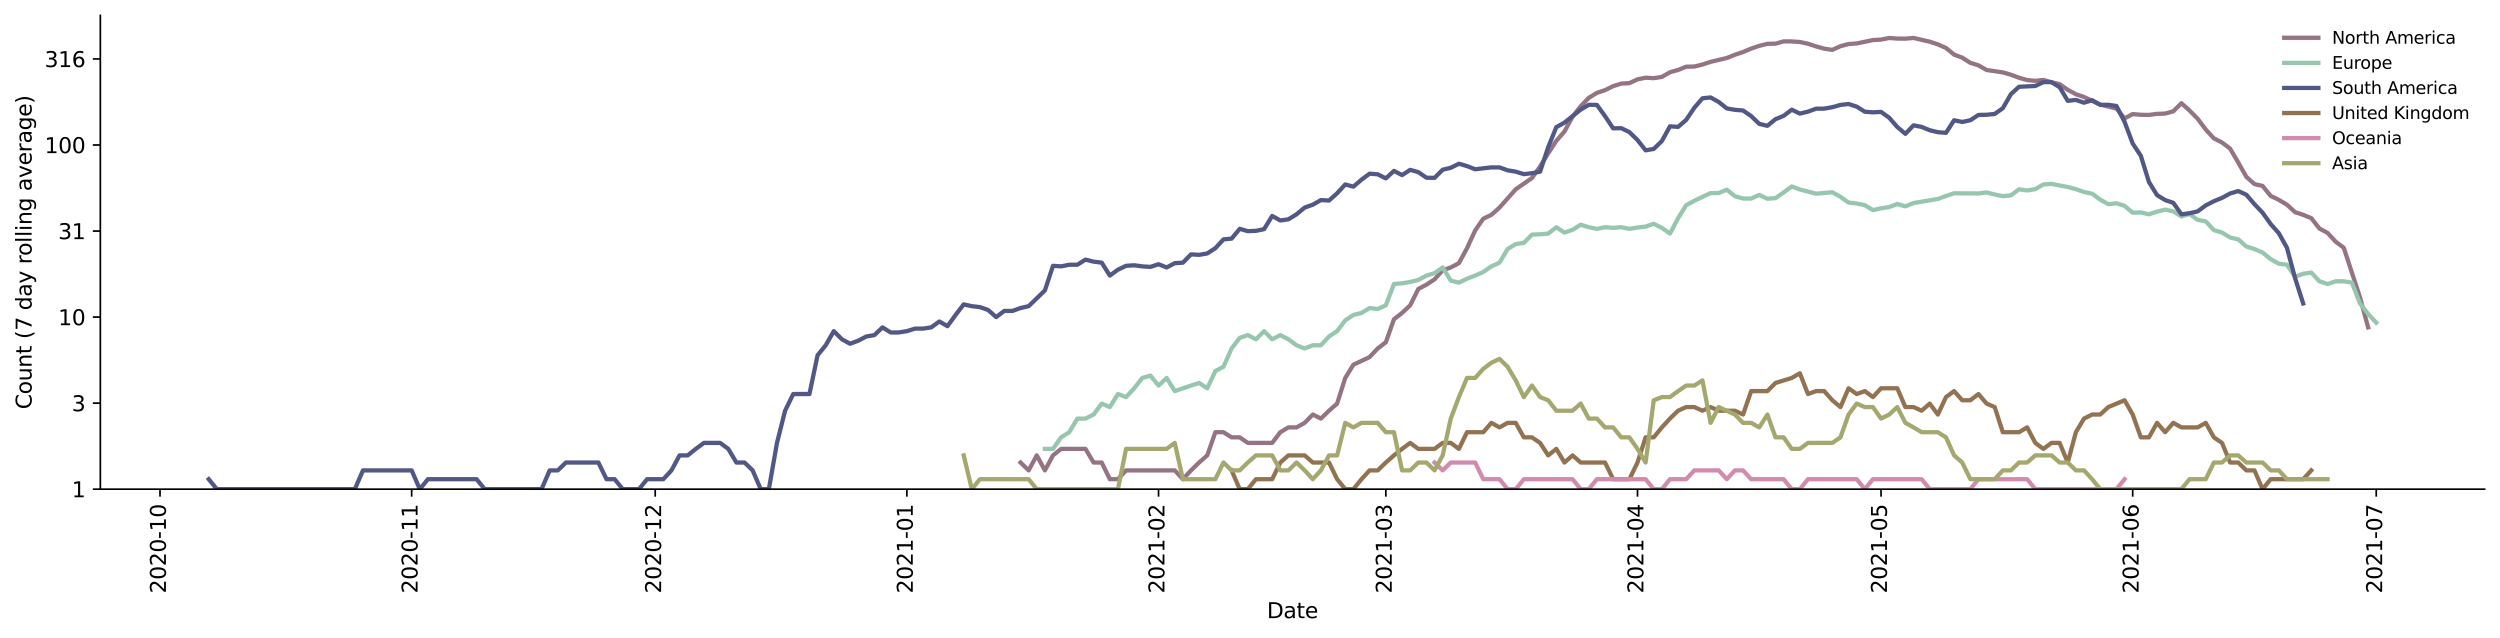 <?xml version="1.0" encoding="utf-8" standalone="no"?>
<!DOCTYPE svg PUBLIC "-//W3C//DTD SVG 1.1//EN"
  "http://www.w3.org/Graphics/SVG/1.1/DTD/svg11.dtd">
<svg height="298.621pt" version="1.1" viewBox="0 0 1170.166 298.621" width="1170.166pt" xmlns="http://www.w3.org/2000/svg" xmlns:xlink="http://www.w3.org/1999/xlink">
 <defs>
  <style type="text/css">*{stroke-linecap:butt;stroke-linejoin:round;}</style>
 </defs>
 <g id="figure_1">
  <g id="patch_1">
   <path d="M 0 298.621 
L 1170.166 298.621 
L 1170.166 0 
L 0 0 
z
" style="fill:#ffffff;"/>
  </g>
  <g id="axes_1">
   <g id="patch_2">
    <path d="M 46.966 228.96 
L 1162.966 228.96 
L 1162.966 7.2 
L 46.966 7.2 
z
" style="fill:#ffffff;"/>
   </g>
   <g id="matplotlib.axis_1">
    <g id="xtick_1">
     <g id="line2d_1">
      <defs>
       <path d="M 0 0 
L 0 3.5 
" id="m6787777a96" style="stroke:#000000;stroke-width:0.8;"/>
      </defs>
      <g>
       <use style="stroke:#000000;stroke-width:0.8;" x="74.894" xlink:href="#m6787777a96" y="228.96"/>
      </g>
     </g>
     <g id="text_1">
      <!-- 2020-10 -->
      <g transform="translate(77.653 277.743)rotate(-90)scale(0.1 -0.1)">
       <defs>
        <path d="M 1228 531 
L 3431 531 
L 3431 0 
L 469 0 
L 469 531 
Q 828 903 1448 1529 
Q 2069 2156 2228 2338 
Q 2531 2678 2651 2914 
Q 2772 3150 2772 3378 
Q 2772 3750 2511 3984 
Q 2250 4219 1831 4219 
Q 1534 4219 1204 4116 
Q 875 4013 500 3803 
L 500 4441 
Q 881 4594 1212 4672 
Q 1544 4750 1819 4750 
Q 2544 4750 2975 4387 
Q 3406 4025 3406 3419 
Q 3406 3131 3298 2873 
Q 3191 2616 2906 2266 
Q 2828 2175 2409 1742 
Q 1991 1309 1228 531 
z
" id="DejaVuSans-32" transform="scale(0.016)"/>
        <path d="M 2034 4250 
Q 1547 4250 1301 3770 
Q 1056 3291 1056 2328 
Q 1056 1369 1301 889 
Q 1547 409 2034 409 
Q 2525 409 2770 889 
Q 3016 1369 3016 2328 
Q 3016 3291 2770 3770 
Q 2525 4250 2034 4250 
z
M 2034 4750 
Q 2819 4750 3233 4129 
Q 3647 3509 3647 2328 
Q 3647 1150 3233 529 
Q 2819 -91 2034 -91 
Q 1250 -91 836 529 
Q 422 1150 422 2328 
Q 422 3509 836 4129 
Q 1250 4750 2034 4750 
z
" id="DejaVuSans-30" transform="scale(0.016)"/>
        <path d="M 313 2009 
L 1997 2009 
L 1997 1497 
L 313 1497 
L 313 2009 
z
" id="DejaVuSans-2d" transform="scale(0.016)"/>
        <path d="M 794 531 
L 1825 531 
L 1825 4091 
L 703 3866 
L 703 4441 
L 1819 4666 
L 2450 4666 
L 2450 531 
L 3481 531 
L 3481 0 
L 794 0 
L 794 531 
z
" id="DejaVuSans-31" transform="scale(0.016)"/>
       </defs>
       <use xlink:href="#DejaVuSans-32"/>
       <use x="63.623" xlink:href="#DejaVuSans-30"/>
       <use x="127.246" xlink:href="#DejaVuSans-32"/>
       <use x="190.869" xlink:href="#DejaVuSans-30"/>
       <use x="254.492" xlink:href="#DejaVuSans-2d"/>
       <use x="290.576" xlink:href="#DejaVuSans-31"/>
       <use x="354.199" xlink:href="#DejaVuSans-30"/>
      </g>
     </g>
    </g>
    <g id="xtick_2">
     <g id="line2d_2">
      <g>
       <use style="stroke:#000000;stroke-width:0.8;" x="192.688" xlink:href="#m6787777a96" y="228.96"/>
      </g>
     </g>
     <g id="text_2">
      <!-- 2020-11 -->
      <g transform="translate(195.447 277.743)rotate(-90)scale(0.1 -0.1)">
       <use xlink:href="#DejaVuSans-32"/>
       <use x="63.623" xlink:href="#DejaVuSans-30"/>
       <use x="127.246" xlink:href="#DejaVuSans-32"/>
       <use x="190.869" xlink:href="#DejaVuSans-30"/>
       <use x="254.492" xlink:href="#DejaVuSans-2d"/>
       <use x="290.576" xlink:href="#DejaVuSans-31"/>
       <use x="354.199" xlink:href="#DejaVuSans-31"/>
      </g>
     </g>
    </g>
    <g id="xtick_3">
     <g id="line2d_3">
      <g>
       <use style="stroke:#000000;stroke-width:0.8;" x="306.682" xlink:href="#m6787777a96" y="228.96"/>
      </g>
     </g>
     <g id="text_3">
      <!-- 2020-12 -->
      <g transform="translate(309.441 277.743)rotate(-90)scale(0.1 -0.1)">
       <use xlink:href="#DejaVuSans-32"/>
       <use x="63.623" xlink:href="#DejaVuSans-30"/>
       <use x="127.246" xlink:href="#DejaVuSans-32"/>
       <use x="190.869" xlink:href="#DejaVuSans-30"/>
       <use x="254.492" xlink:href="#DejaVuSans-2d"/>
       <use x="290.576" xlink:href="#DejaVuSans-31"/>
       <use x="354.199" xlink:href="#DejaVuSans-32"/>
      </g>
     </g>
    </g>
    <g id="xtick_4">
     <g id="line2d_4">
      <g>
       <use style="stroke:#000000;stroke-width:0.8;" x="424.475" xlink:href="#m6787777a96" y="228.96"/>
      </g>
     </g>
     <g id="text_4">
      <!-- 2021-01 -->
      <g transform="translate(427.235 277.743)rotate(-90)scale(0.1 -0.1)">
       <use xlink:href="#DejaVuSans-32"/>
       <use x="63.623" xlink:href="#DejaVuSans-30"/>
       <use x="127.246" xlink:href="#DejaVuSans-32"/>
       <use x="190.869" xlink:href="#DejaVuSans-31"/>
       <use x="254.492" xlink:href="#DejaVuSans-2d"/>
       <use x="290.576" xlink:href="#DejaVuSans-30"/>
       <use x="354.199" xlink:href="#DejaVuSans-31"/>
      </g>
     </g>
    </g>
    <g id="xtick_5">
     <g id="line2d_5">
      <g>
       <use style="stroke:#000000;stroke-width:0.8;" x="542.269" xlink:href="#m6787777a96" y="228.96"/>
      </g>
     </g>
     <g id="text_5">
      <!-- 2021-02 -->
      <g transform="translate(545.028 277.743)rotate(-90)scale(0.1 -0.1)">
       <use xlink:href="#DejaVuSans-32"/>
       <use x="63.623" xlink:href="#DejaVuSans-30"/>
       <use x="127.246" xlink:href="#DejaVuSans-32"/>
       <use x="190.869" xlink:href="#DejaVuSans-31"/>
       <use x="254.492" xlink:href="#DejaVuSans-2d"/>
       <use x="290.576" xlink:href="#DejaVuSans-30"/>
       <use x="354.199" xlink:href="#DejaVuSans-32"/>
      </g>
     </g>
    </g>
    <g id="xtick_6">
     <g id="line2d_6">
      <g>
       <use style="stroke:#000000;stroke-width:0.8;" x="648.663" xlink:href="#m6787777a96" y="228.96"/>
      </g>
     </g>
     <g id="text_6">
      <!-- 2021-03 -->
      <g transform="translate(651.423 277.743)rotate(-90)scale(0.1 -0.1)">
       <defs>
        <path d="M 2597 2516 
Q 3050 2419 3304 2112 
Q 3559 1806 3559 1356 
Q 3559 666 3084 287 
Q 2609 -91 1734 -91 
Q 1441 -91 1130 -33 
Q 819 25 488 141 
L 488 750 
Q 750 597 1062 519 
Q 1375 441 1716 441 
Q 2309 441 2620 675 
Q 2931 909 2931 1356 
Q 2931 1769 2642 2001 
Q 2353 2234 1838 2234 
L 1294 2234 
L 1294 2753 
L 1863 2753 
Q 2328 2753 2575 2939 
Q 2822 3125 2822 3475 
Q 2822 3834 2567 4026 
Q 2313 4219 1838 4219 
Q 1578 4219 1281 4162 
Q 984 4106 628 3988 
L 628 4550 
Q 988 4650 1302 4700 
Q 1616 4750 1894 4750 
Q 2613 4750 3031 4423 
Q 3450 4097 3450 3541 
Q 3450 3153 3228 2886 
Q 3006 2619 2597 2516 
z
" id="DejaVuSans-33" transform="scale(0.016)"/>
       </defs>
       <use xlink:href="#DejaVuSans-32"/>
       <use x="63.623" xlink:href="#DejaVuSans-30"/>
       <use x="127.246" xlink:href="#DejaVuSans-32"/>
       <use x="190.869" xlink:href="#DejaVuSans-31"/>
       <use x="254.492" xlink:href="#DejaVuSans-2d"/>
       <use x="290.576" xlink:href="#DejaVuSans-30"/>
       <use x="354.199" xlink:href="#DejaVuSans-33"/>
      </g>
     </g>
    </g>
    <g id="xtick_7">
     <g id="line2d_7">
      <g>
       <use style="stroke:#000000;stroke-width:0.8;" x="766.457" xlink:href="#m6787777a96" y="228.96"/>
      </g>
     </g>
     <g id="text_7">
      <!-- 2021-04 -->
      <g transform="translate(769.216 277.743)rotate(-90)scale(0.1 -0.1)">
       <defs>
        <path d="M 2419 4116 
L 825 1625 
L 2419 1625 
L 2419 4116 
z
M 2253 4666 
L 3047 4666 
L 3047 1625 
L 3713 1625 
L 3713 1100 
L 3047 1100 
L 3047 0 
L 2419 0 
L 2419 1100 
L 313 1100 
L 313 1709 
L 2253 4666 
z
" id="DejaVuSans-34" transform="scale(0.016)"/>
       </defs>
       <use xlink:href="#DejaVuSans-32"/>
       <use x="63.623" xlink:href="#DejaVuSans-30"/>
       <use x="127.246" xlink:href="#DejaVuSans-32"/>
       <use x="190.869" xlink:href="#DejaVuSans-31"/>
       <use x="254.492" xlink:href="#DejaVuSans-2d"/>
       <use x="290.576" xlink:href="#DejaVuSans-30"/>
       <use x="354.199" xlink:href="#DejaVuSans-34"/>
      </g>
     </g>
    </g>
    <g id="xtick_8">
     <g id="line2d_8">
      <g>
       <use style="stroke:#000000;stroke-width:0.8;" x="880.451" xlink:href="#m6787777a96" y="228.96"/>
      </g>
     </g>
     <g id="text_8">
      <!-- 2021-05 -->
      <g transform="translate(883.21 277.743)rotate(-90)scale(0.1 -0.1)">
       <defs>
        <path d="M 691 4666 
L 3169 4666 
L 3169 4134 
L 1269 4134 
L 1269 2991 
Q 1406 3038 1543 3061 
Q 1681 3084 1819 3084 
Q 2600 3084 3056 2656 
Q 3513 2228 3513 1497 
Q 3513 744 3044 326 
Q 2575 -91 1722 -91 
Q 1428 -91 1123 -41 
Q 819 9 494 109 
L 494 744 
Q 775 591 1075 516 
Q 1375 441 1709 441 
Q 2250 441 2565 725 
Q 2881 1009 2881 1497 
Q 2881 1984 2565 2268 
Q 2250 2553 1709 2553 
Q 1456 2553 1204 2497 
Q 953 2441 691 2322 
L 691 4666 
z
" id="DejaVuSans-35" transform="scale(0.016)"/>
       </defs>
       <use xlink:href="#DejaVuSans-32"/>
       <use x="63.623" xlink:href="#DejaVuSans-30"/>
       <use x="127.246" xlink:href="#DejaVuSans-32"/>
       <use x="190.869" xlink:href="#DejaVuSans-31"/>
       <use x="254.492" xlink:href="#DejaVuSans-2d"/>
       <use x="290.576" xlink:href="#DejaVuSans-30"/>
       <use x="354.199" xlink:href="#DejaVuSans-35"/>
      </g>
     </g>
    </g>
    <g id="xtick_9">
     <g id="line2d_9">
      <g>
       <use style="stroke:#000000;stroke-width:0.8;" x="998.244" xlink:href="#m6787777a96" y="228.96"/>
      </g>
     </g>
     <g id="text_9">
      <!-- 2021-06 -->
      <g transform="translate(1001.004 277.743)rotate(-90)scale(0.1 -0.1)">
       <defs>
        <path d="M 2113 2584 
Q 1688 2584 1439 2293 
Q 1191 2003 1191 1497 
Q 1191 994 1439 701 
Q 1688 409 2113 409 
Q 2538 409 2786 701 
Q 3034 994 3034 1497 
Q 3034 2003 2786 2293 
Q 2538 2584 2113 2584 
z
M 3366 4563 
L 3366 3988 
Q 3128 4100 2886 4159 
Q 2644 4219 2406 4219 
Q 1781 4219 1451 3797 
Q 1122 3375 1075 2522 
Q 1259 2794 1537 2939 
Q 1816 3084 2150 3084 
Q 2853 3084 3261 2657 
Q 3669 2231 3669 1497 
Q 3669 778 3244 343 
Q 2819 -91 2113 -91 
Q 1303 -91 875 529 
Q 447 1150 447 2328 
Q 447 3434 972 4092 
Q 1497 4750 2381 4750 
Q 2619 4750 2861 4703 
Q 3103 4656 3366 4563 
z
" id="DejaVuSans-36" transform="scale(0.016)"/>
       </defs>
       <use xlink:href="#DejaVuSans-32"/>
       <use x="63.623" xlink:href="#DejaVuSans-30"/>
       <use x="127.246" xlink:href="#DejaVuSans-32"/>
       <use x="190.869" xlink:href="#DejaVuSans-31"/>
       <use x="254.492" xlink:href="#DejaVuSans-2d"/>
       <use x="290.576" xlink:href="#DejaVuSans-30"/>
       <use x="354.199" xlink:href="#DejaVuSans-36"/>
      </g>
     </g>
    </g>
    <g id="xtick_10">
     <g id="line2d_10">
      <g>
       <use style="stroke:#000000;stroke-width:0.8;" x="1112.238" xlink:href="#m6787777a96" y="228.96"/>
      </g>
     </g>
     <g id="text_10">
      <!-- 2021-07 -->
      <g transform="translate(1114.998 277.743)rotate(-90)scale(0.1 -0.1)">
       <defs>
        <path d="M 525 4666 
L 3525 4666 
L 3525 4397 
L 1831 0 
L 1172 0 
L 2766 4134 
L 525 4134 
L 525 4666 
z
" id="DejaVuSans-37" transform="scale(0.016)"/>
       </defs>
       <use xlink:href="#DejaVuSans-32"/>
       <use x="63.623" xlink:href="#DejaVuSans-30"/>
       <use x="127.246" xlink:href="#DejaVuSans-32"/>
       <use x="190.869" xlink:href="#DejaVuSans-31"/>
       <use x="254.492" xlink:href="#DejaVuSans-2d"/>
       <use x="290.576" xlink:href="#DejaVuSans-30"/>
       <use x="354.199" xlink:href="#DejaVuSans-37"/>
      </g>
     </g>
    </g>
    <g id="text_11">
     <!-- Date -->
     <g transform="translate(593.015 289.341)scale(0.1 -0.1)">
      <defs>
       <path d="M 1259 4147 
L 1259 519 
L 2022 519 
Q 2988 519 3436 956 
Q 3884 1394 3884 2338 
Q 3884 3275 3436 3711 
Q 2988 4147 2022 4147 
L 1259 4147 
z
M 628 4666 
L 1925 4666 
Q 3281 4666 3915 4102 
Q 4550 3538 4550 2338 
Q 4550 1131 3912 565 
Q 3275 0 1925 0 
L 628 0 
L 628 4666 
z
" id="DejaVuSans-44" transform="scale(0.016)"/>
       <path d="M 2194 1759 
Q 1497 1759 1228 1600 
Q 959 1441 959 1056 
Q 959 750 1161 570 
Q 1363 391 1709 391 
Q 2188 391 2477 730 
Q 2766 1069 2766 1631 
L 2766 1759 
L 2194 1759 
z
M 3341 1997 
L 3341 0 
L 2766 0 
L 2766 531 
Q 2569 213 2275 61 
Q 1981 -91 1556 -91 
Q 1019 -91 701 211 
Q 384 513 384 1019 
Q 384 1609 779 1909 
Q 1175 2209 1959 2209 
L 2766 2209 
L 2766 2266 
Q 2766 2663 2505 2880 
Q 2244 3097 1772 3097 
Q 1472 3097 1187 3025 
Q 903 2953 641 2809 
L 641 3341 
Q 956 3463 1253 3523 
Q 1550 3584 1831 3584 
Q 2591 3584 2966 3190 
Q 3341 2797 3341 1997 
z
" id="DejaVuSans-61" transform="scale(0.016)"/>
       <path d="M 1172 4494 
L 1172 3500 
L 2356 3500 
L 2356 3053 
L 1172 3053 
L 1172 1153 
Q 1172 725 1289 603 
Q 1406 481 1766 481 
L 2356 481 
L 2356 0 
L 1766 0 
Q 1100 0 847 248 
Q 594 497 594 1153 
L 594 3053 
L 172 3053 
L 172 3500 
L 594 3500 
L 594 4494 
L 1172 4494 
z
" id="DejaVuSans-74" transform="scale(0.016)"/>
       <path d="M 3597 1894 
L 3597 1613 
L 953 1613 
Q 991 1019 1311 708 
Q 1631 397 2203 397 
Q 2534 397 2845 478 
Q 3156 559 3463 722 
L 3463 178 
Q 3153 47 2828 -22 
Q 2503 -91 2169 -91 
Q 1331 -91 842 396 
Q 353 884 353 1716 
Q 353 2575 817 3079 
Q 1281 3584 2069 3584 
Q 2775 3584 3186 3129 
Q 3597 2675 3597 1894 
z
M 3022 2063 
Q 3016 2534 2758 2815 
Q 2500 3097 2075 3097 
Q 1594 3097 1305 2825 
Q 1016 2553 972 2059 
L 3022 2063 
z
" id="DejaVuSans-65" transform="scale(0.016)"/>
      </defs>
      <use xlink:href="#DejaVuSans-44"/>
      <use x="77.002" xlink:href="#DejaVuSans-61"/>
      <use x="138.281" xlink:href="#DejaVuSans-74"/>
      <use x="177.49" xlink:href="#DejaVuSans-65"/>
     </g>
    </g>
   </g>
   <g id="matplotlib.axis_2">
    <g id="ytick_1">
     <g id="line2d_11">
      <defs>
       <path d="M 0 0 
L -3.5 0 
" id="md8d5689157" style="stroke:#000000;stroke-width:0.8;"/>
      </defs>
      <g>
       <use style="stroke:#000000;stroke-width:0.8;" x="46.966" xlink:href="#md8d5689157" y="228.96"/>
      </g>
     </g>
     <g id="text_12">
      <!-- 1 -->
      <g transform="translate(33.603 232.759)scale(0.1 -0.1)">
       <use xlink:href="#DejaVuSans-31"/>
      </g>
     </g>
    </g>
    <g id="ytick_2">
     <g id="line2d_12">
      <g>
       <use style="stroke:#000000;stroke-width:0.8;" x="46.966" xlink:href="#md8d5689157" y="188.689"/>
      </g>
     </g>
     <g id="text_13">
      <!-- 3 -->
      <g transform="translate(33.603 192.488)scale(0.1 -0.1)">
       <use xlink:href="#DejaVuSans-33"/>
      </g>
     </g>
    </g>
    <g id="ytick_3">
     <g id="line2d_13">
      <g>
       <use style="stroke:#000000;stroke-width:0.8;" x="46.966" xlink:href="#md8d5689157" y="148.417"/>
      </g>
     </g>
     <g id="text_14">
      <!-- 10 -->
      <g transform="translate(27.241 152.217)scale(0.1 -0.1)">
       <use xlink:href="#DejaVuSans-31"/>
       <use x="63.623" xlink:href="#DejaVuSans-30"/>
      </g>
     </g>
    </g>
    <g id="ytick_4">
     <g id="line2d_14">
      <g>
       <use style="stroke:#000000;stroke-width:0.8;" x="46.966" xlink:href="#md8d5689157" y="108.146"/>
      </g>
     </g>
     <g id="text_15">
      <!-- 31 -->
      <g transform="translate(27.241 111.945)scale(0.1 -0.1)">
       <use xlink:href="#DejaVuSans-33"/>
       <use x="63.623" xlink:href="#DejaVuSans-31"/>
      </g>
     </g>
    </g>
    <g id="ytick_5">
     <g id="line2d_15">
      <g>
       <use style="stroke:#000000;stroke-width:0.8;" x="46.966" xlink:href="#md8d5689157" y="67.875"/>
      </g>
     </g>
     <g id="text_16">
      <!-- 100 -->
      <g transform="translate(20.878 71.674)scale(0.1 -0.1)">
       <use xlink:href="#DejaVuSans-31"/>
       <use x="63.623" xlink:href="#DejaVuSans-30"/>
       <use x="127.246" xlink:href="#DejaVuSans-30"/>
      </g>
     </g>
    </g>
    <g id="ytick_6">
     <g id="line2d_16">
      <g>
       <use style="stroke:#000000;stroke-width:0.8;" x="46.966" xlink:href="#md8d5689157" y="27.603"/>
      </g>
     </g>
     <g id="text_17">
      <!-- 316 -->
      <g transform="translate(20.878 31.403)scale(0.1 -0.1)">
       <use xlink:href="#DejaVuSans-33"/>
       <use x="63.623" xlink:href="#DejaVuSans-31"/>
       <use x="127.246" xlink:href="#DejaVuSans-36"/>
      </g>
     </g>
    </g>
    <g id="text_18">
     <!-- Count (7 day rolling average) -->
     <g transform="translate(14.798 191.548)rotate(-90)scale(0.1 -0.1)">
      <defs>
       <path d="M 4122 4306 
L 4122 3641 
Q 3803 3938 3442 4084 
Q 3081 4231 2675 4231 
Q 1875 4231 1450 3742 
Q 1025 3253 1025 2328 
Q 1025 1406 1450 917 
Q 1875 428 2675 428 
Q 3081 428 3442 575 
Q 3803 722 4122 1019 
L 4122 359 
Q 3791 134 3420 21 
Q 3050 -91 2638 -91 
Q 1578 -91 968 557 
Q 359 1206 359 2328 
Q 359 3453 968 4101 
Q 1578 4750 2638 4750 
Q 3056 4750 3426 4639 
Q 3797 4528 4122 4306 
z
" id="DejaVuSans-43" transform="scale(0.016)"/>
       <path d="M 1959 3097 
Q 1497 3097 1228 2736 
Q 959 2375 959 1747 
Q 959 1119 1226 758 
Q 1494 397 1959 397 
Q 2419 397 2687 759 
Q 2956 1122 2956 1747 
Q 2956 2369 2687 2733 
Q 2419 3097 1959 3097 
z
M 1959 3584 
Q 2709 3584 3137 3096 
Q 3566 2609 3566 1747 
Q 3566 888 3137 398 
Q 2709 -91 1959 -91 
Q 1206 -91 779 398 
Q 353 888 353 1747 
Q 353 2609 779 3096 
Q 1206 3584 1959 3584 
z
" id="DejaVuSans-6f" transform="scale(0.016)"/>
       <path d="M 544 1381 
L 544 3500 
L 1119 3500 
L 1119 1403 
Q 1119 906 1312 657 
Q 1506 409 1894 409 
Q 2359 409 2629 706 
Q 2900 1003 2900 1516 
L 2900 3500 
L 3475 3500 
L 3475 0 
L 2900 0 
L 2900 538 
Q 2691 219 2414 64 
Q 2138 -91 1772 -91 
Q 1169 -91 856 284 
Q 544 659 544 1381 
z
M 1991 3584 
L 1991 3584 
z
" id="DejaVuSans-75" transform="scale(0.016)"/>
       <path d="M 3513 2113 
L 3513 0 
L 2938 0 
L 2938 2094 
Q 2938 2591 2744 2837 
Q 2550 3084 2163 3084 
Q 1697 3084 1428 2787 
Q 1159 2491 1159 1978 
L 1159 0 
L 581 0 
L 581 3500 
L 1159 3500 
L 1159 2956 
Q 1366 3272 1645 3428 
Q 1925 3584 2291 3584 
Q 2894 3584 3203 3211 
Q 3513 2838 3513 2113 
z
" id="DejaVuSans-6e" transform="scale(0.016)"/>
       <path id="DejaVuSans-20" transform="scale(0.016)"/>
       <path d="M 1984 4856 
Q 1566 4138 1362 3434 
Q 1159 2731 1159 2009 
Q 1159 1288 1364 580 
Q 1569 -128 1984 -844 
L 1484 -844 
Q 1016 -109 783 600 
Q 550 1309 550 2009 
Q 550 2706 781 3412 
Q 1013 4119 1484 4856 
L 1984 4856 
z
" id="DejaVuSans-28" transform="scale(0.016)"/>
       <path d="M 2906 2969 
L 2906 4863 
L 3481 4863 
L 3481 0 
L 2906 0 
L 2906 525 
Q 2725 213 2448 61 
Q 2172 -91 1784 -91 
Q 1150 -91 751 415 
Q 353 922 353 1747 
Q 353 2572 751 3078 
Q 1150 3584 1784 3584 
Q 2172 3584 2448 3432 
Q 2725 3281 2906 2969 
z
M 947 1747 
Q 947 1113 1208 752 
Q 1469 391 1925 391 
Q 2381 391 2643 752 
Q 2906 1113 2906 1747 
Q 2906 2381 2643 2742 
Q 2381 3103 1925 3103 
Q 1469 3103 1208 2742 
Q 947 2381 947 1747 
z
" id="DejaVuSans-64" transform="scale(0.016)"/>
       <path d="M 2059 -325 
Q 1816 -950 1584 -1140 
Q 1353 -1331 966 -1331 
L 506 -1331 
L 506 -850 
L 844 -850 
Q 1081 -850 1212 -737 
Q 1344 -625 1503 -206 
L 1606 56 
L 191 3500 
L 800 3500 
L 1894 763 
L 2988 3500 
L 3597 3500 
L 2059 -325 
z
" id="DejaVuSans-79" transform="scale(0.016)"/>
       <path d="M 2631 2963 
Q 2534 3019 2420 3045 
Q 2306 3072 2169 3072 
Q 1681 3072 1420 2755 
Q 1159 2438 1159 1844 
L 1159 0 
L 581 0 
L 581 3500 
L 1159 3500 
L 1159 2956 
Q 1341 3275 1631 3429 
Q 1922 3584 2338 3584 
Q 2397 3584 2469 3576 
Q 2541 3569 2628 3553 
L 2631 2963 
z
" id="DejaVuSans-72" transform="scale(0.016)"/>
       <path d="M 603 4863 
L 1178 4863 
L 1178 0 
L 603 0 
L 603 4863 
z
" id="DejaVuSans-6c" transform="scale(0.016)"/>
       <path d="M 603 3500 
L 1178 3500 
L 1178 0 
L 603 0 
L 603 3500 
z
M 603 4863 
L 1178 4863 
L 1178 4134 
L 603 4134 
L 603 4863 
z
" id="DejaVuSans-69" transform="scale(0.016)"/>
       <path d="M 2906 1791 
Q 2906 2416 2648 2759 
Q 2391 3103 1925 3103 
Q 1463 3103 1205 2759 
Q 947 2416 947 1791 
Q 947 1169 1205 825 
Q 1463 481 1925 481 
Q 2391 481 2648 825 
Q 2906 1169 2906 1791 
z
M 3481 434 
Q 3481 -459 3084 -895 
Q 2688 -1331 1869 -1331 
Q 1566 -1331 1297 -1286 
Q 1028 -1241 775 -1147 
L 775 -588 
Q 1028 -725 1275 -790 
Q 1522 -856 1778 -856 
Q 2344 -856 2625 -561 
Q 2906 -266 2906 331 
L 2906 616 
Q 2728 306 2450 153 
Q 2172 0 1784 0 
Q 1141 0 747 490 
Q 353 981 353 1791 
Q 353 2603 747 3093 
Q 1141 3584 1784 3584 
Q 2172 3584 2450 3431 
Q 2728 3278 2906 2969 
L 2906 3500 
L 3481 3500 
L 3481 434 
z
" id="DejaVuSans-67" transform="scale(0.016)"/>
       <path d="M 191 3500 
L 800 3500 
L 1894 563 
L 2988 3500 
L 3597 3500 
L 2284 0 
L 1503 0 
L 191 3500 
z
" id="DejaVuSans-76" transform="scale(0.016)"/>
       <path d="M 513 4856 
L 1013 4856 
Q 1481 4119 1714 3412 
Q 1947 2706 1947 2009 
Q 1947 1309 1714 600 
Q 1481 -109 1013 -844 
L 513 -844 
Q 928 -128 1133 580 
Q 1338 1288 1338 2009 
Q 1338 2731 1133 3434 
Q 928 4138 513 4856 
z
" id="DejaVuSans-29" transform="scale(0.016)"/>
      </defs>
      <use xlink:href="#DejaVuSans-43"/>
      <use x="69.824" xlink:href="#DejaVuSans-6f"/>
      <use x="131.006" xlink:href="#DejaVuSans-75"/>
      <use x="194.385" xlink:href="#DejaVuSans-6e"/>
      <use x="257.764" xlink:href="#DejaVuSans-74"/>
      <use x="296.973" xlink:href="#DejaVuSans-20"/>
      <use x="328.76" xlink:href="#DejaVuSans-28"/>
      <use x="367.773" xlink:href="#DejaVuSans-37"/>
      <use x="431.396" xlink:href="#DejaVuSans-20"/>
      <use x="463.184" xlink:href="#DejaVuSans-64"/>
      <use x="526.66" xlink:href="#DejaVuSans-61"/>
      <use x="587.939" xlink:href="#DejaVuSans-79"/>
      <use x="647.119" xlink:href="#DejaVuSans-20"/>
      <use x="678.906" xlink:href="#DejaVuSans-72"/>
      <use x="717.77" xlink:href="#DejaVuSans-6f"/>
      <use x="778.951" xlink:href="#DejaVuSans-6c"/>
      <use x="806.734" xlink:href="#DejaVuSans-6c"/>
      <use x="834.518" xlink:href="#DejaVuSans-69"/>
      <use x="862.301" xlink:href="#DejaVuSans-6e"/>
      <use x="925.68" xlink:href="#DejaVuSans-67"/>
      <use x="989.156" xlink:href="#DejaVuSans-20"/>
      <use x="1020.943" xlink:href="#DejaVuSans-61"/>
      <use x="1082.223" xlink:href="#DejaVuSans-76"/>
      <use x="1141.402" xlink:href="#DejaVuSans-65"/>
      <use x="1202.926" xlink:href="#DejaVuSans-72"/>
      <use x="1244.039" xlink:href="#DejaVuSans-61"/>
      <use x="1305.318" xlink:href="#DejaVuSans-67"/>
      <use x="1368.795" xlink:href="#DejaVuSans-65"/>
      <use x="1430.318" xlink:href="#DejaVuSans-29"/>
     </g>
    </g>
   </g>
   <g id="line2d_17">
    <path clip-path="url(#p83eb8b3544)" d="M 477.672 216.484 
L 481.472 220.169 
L 485.272 213.15 
L 489.072 220.169 
L 492.872 213.15 
L 496.671 210.106 
L 508.071 210.106 
L 511.871 216.484 
L 515.67 216.484 
L 519.47 224.289 
L 523.27 224.289 
L 527.07 220.169 
L 549.869 220.169 
L 553.668 224.289 
L 557.468 220.169 
L 561.268 216.484 
L 565.068 213.15 
L 568.868 202.301 
L 572.667 202.301 
L 576.467 204.714 
L 580.267 204.714 
L 584.067 207.306 
L 595.466 207.306 
L 599.266 202.301 
L 603.066 200.043 
L 606.866 200.043 
L 610.665 197.923 
L 614.465 194.032 
L 618.265 195.923 
L 622.065 192.238 
L 625.865 188.904 
L 629.664 176.908 
L 633.464 170.719 
L 641.064 167.129 
L 644.863 163.104 
L 648.663 160.187 
L 652.463 149.431 
L 656.263 146.474 
L 660.063 142.883 
L 663.862 135.248 
L 667.662 133.249 
L 671.462 130.75 
L 675.262 126.496 
L 679.062 125.186 
L 682.861 123.186 
L 686.661 116.167 
L 690.461 107.888 
L 694.261 102.384 
L 698.061 100.556 
L 701.86 97.165 
L 709.46 88.605 
L 717.06 83.33 
L 720.859 77.938 
L 724.659 71.783 
L 728.459 65.931 
L 732.259 61.581 
L 736.059 54.603 
L 739.858 49.728 
L 743.658 45.793 
L 747.458 43.455 
L 751.258 42.209 
L 755.058 40.318 
L 758.857 39.134 
L 762.657 38.914 
L 766.457 37.148 
L 770.257 36.368 
L 774.057 36.592 
L 777.856 36.004 
L 781.656 33.804 
L 785.456 32.745 
L 789.256 31.223 
L 793.056 31.135 
L 796.855 30.204 
L 800.655 28.95 
L 808.255 27.142 
L 812.054 25.631 
L 815.854 24.355 
L 819.654 22.751 
L 823.454 21.455 
L 827.254 20.513 
L 831.053 20.436 
L 834.853 19.371 
L 838.653 19.396 
L 842.453 19.659 
L 846.253 20.474 
L 850.052 21.734 
L 853.852 22.765 
L 857.652 23.347 
L 861.452 21.627 
L 865.252 20.617 
L 869.051 20.333 
L 876.651 18.752 
L 880.451 18.544 
L 884.251 17.784 
L 888.05 18.059 
L 891.85 18.096 
L 895.65 17.76 
L 903.25 19.521 
L 907.049 20.759 
L 910.849 22.45 
L 914.649 25.571 
L 918.449 26.986 
L 922.249 29.413 
L 926.048 30.58 
L 929.848 32.763 
L 937.448 33.88 
L 941.248 34.975 
L 945.047 36.388 
L 948.847 37.481 
L 952.647 37.839 
L 956.447 37.419 
L 960.247 38.48 
L 964.046 39.398 
L 967.846 42.042 
L 971.646 44.107 
L 975.446 45.397 
L 983.045 48.963 
L 990.645 50.815 
L 994.445 55.434 
L 998.244 53.393 
L 1002.044 53.725 
L 1005.844 53.792 
L 1009.644 53.294 
L 1013.444 53.163 
L 1017.243 52.096 
L 1021.043 48.328 
L 1024.843 51.717 
L 1028.643 55.574 
L 1032.443 60.634 
L 1036.242 64.769 
L 1040.042 66.696 
L 1043.842 69.564 
L 1047.642 76.057 
L 1051.442 82.79 
L 1055.241 86.162 
L 1059.041 87.015 
L 1062.841 91.723 
L 1066.641 93.548 
L 1070.441 95.806 
L 1074.24 99.307 
L 1078.04 100.556 
L 1081.84 102.117 
L 1085.64 106.959 
L 1089.44 109.003 
L 1093.239 113.123 
L 1097.039 115.969 
L 1104.639 139.24 
L 1108.439 153.231 
L 1108.439 153.231 
" style="fill:none;stroke:#947383;stroke-linecap:square;stroke-width:2;"/>
   </g>
   <g id="line2d_18">
    <path clip-path="url(#p83eb8b3544)" d="M 489.072 210.106 
L 492.872 210.106 
L 496.671 204.714 
L 500.471 202.301 
L 504.271 195.923 
L 508.071 195.923 
L 511.871 194.032 
L 515.67 188.904 
L 519.47 190.531 
L 523.27 184.433 
L 527.07 185.861 
L 530.87 181.741 
L 534.669 176.908 
L 538.469 175.798 
L 542.269 180.469 
L 546.069 176.908 
L 549.869 183.061 
L 557.468 180.469 
L 561.268 179.241 
L 565.068 181.741 
L 568.868 173.677 
L 572.667 171.678 
L 576.467 163.104 
L 580.267 158.149 
L 584.067 156.853 
L 587.867 158.815 
L 591.666 154.995 
L 595.466 158.815 
L 599.266 156.853 
L 603.066 158.815 
L 606.866 161.615 
L 610.665 163.104 
L 614.465 161.615 
L 618.265 161.615 
L 622.065 157.495 
L 625.865 154.995 
L 629.664 149.95 
L 633.464 147.432 
L 637.264 146.474 
L 641.064 144.187 
L 644.863 144.632 
L 648.663 142.883 
L 652.463 132.927 
L 656.263 132.607 
L 660.063 131.977 
L 663.862 131.052 
L 667.662 128.986 
L 671.462 127.857 
L 675.262 125.186 
L 679.062 131.358 
L 682.861 132.291 
L 686.661 130.449 
L 690.461 128.986 
L 694.261 127.306 
L 698.061 124.675 
L 701.86 122.944 
L 705.66 116.567 
L 709.46 114.234 
L 713.26 113.674 
L 717.06 109.823 
L 720.859 109.657 
L 724.659 109.329 
L 728.459 106.353 
L 732.259 108.842 
L 736.059 107.575 
L 739.858 105.173 
L 743.658 106.353 
L 747.458 107.112 
L 751.258 106.353 
L 755.058 106.655 
L 758.857 106.353 
L 762.657 107.112 
L 766.457 106.504 
L 770.257 106.054 
L 774.057 104.74 
L 777.856 106.655 
L 781.656 109.329 
L 785.456 102.117 
L 789.256 96.029 
L 793.056 93.967 
L 800.655 90.366 
L 804.455 90.366 
L 808.255 88.787 
L 812.054 91.822 
L 815.854 92.929 
L 819.654 92.929 
L 823.454 91.232 
L 827.254 93.032 
L 831.053 92.725 
L 834.853 90.082 
L 838.653 87.275 
L 842.453 88.696 
L 850.052 90.653 
L 857.652 89.988 
L 861.452 92.12 
L 865.252 94.821 
L 869.051 95.255 
L 872.851 96.029 
L 876.651 98.338 
L 880.451 97.513 
L 884.251 96.934 
L 888.05 95.474 
L 891.85 96.592 
L 895.65 95.037 
L 907.049 93.134 
L 910.849 91.723 
L 914.649 90.461 
L 926.048 90.557 
L 929.848 90.082 
L 933.648 91.038 
L 937.448 91.822 
L 941.248 91.428 
L 945.047 88.605 
L 948.847 89.152 
L 952.647 88.515 
L 956.447 86.331 
L 960.247 86.078 
L 967.846 87.537 
L 971.646 88.515 
L 975.446 89.894 
L 979.246 90.653 
L 983.045 93.444 
L 986.845 95.585 
L 990.645 95.146 
L 994.445 96.366 
L 998.244 99.553 
L 1002.044 99.43 
L 1005.844 100.303 
L 1009.644 99.062 
L 1013.444 98.1 
L 1017.243 98.94 
L 1021.043 101.328 
L 1024.843 100.177 
L 1028.643 102.924 
L 1032.443 103.611 
L 1036.242 107.731 
L 1040.042 108.842 
L 1043.842 111.175 
L 1047.642 112.047 
L 1051.442 115.381 
L 1055.241 116.567 
L 1059.041 118.213 
L 1062.841 121.295 
L 1066.641 123.43 
L 1070.441 123.923 
L 1074.24 129.564 
L 1078.04 128.136 
L 1081.84 127.581 
L 1085.64 131.666 
L 1089.44 132.927 
L 1093.239 131.666 
L 1097.039 131.666 
L 1100.839 132.291 
L 1104.639 142.04 
L 1108.439 146.95 
L 1112.238 151.01 
L 1112.238 151.01 
" style="fill:none;stroke:#96c6ad;stroke-linecap:square;stroke-width:2;"/>
   </g>
   <g id="line2d_19">
    <path clip-path="url(#p83eb8b3544)" d="M 97.693 224.289 
L 101.493 228.96 
L 166.089 228.96 
L 169.889 220.169 
L 192.688 220.169 
L 196.488 228.96 
L 200.287 224.289 
L 223.086 224.289 
L 226.886 228.96 
L 253.485 228.96 
L 257.284 220.169 
L 261.084 220.169 
L 264.884 216.484 
L 280.083 216.484 
L 283.883 224.289 
L 287.683 224.289 
L 291.482 228.96 
L 299.082 228.96 
L 302.882 224.289 
L 310.481 224.289 
L 314.281 220.169 
L 318.081 213.15 
L 321.881 213.15 
L 325.681 210.106 
L 329.48 207.306 
L 337.08 207.306 
L 340.88 210.106 
L 344.68 216.484 
L 348.479 216.484 
L 352.279 220.169 
L 356.079 228.96 
L 359.879 228.96 
L 363.679 207.306 
L 367.478 192.238 
L 371.278 184.433 
L 378.878 184.433 
L 382.678 166.286 
L 386.477 161.615 
L 390.277 154.995 
L 394.077 158.815 
L 397.877 160.894 
L 401.677 159.494 
L 405.476 157.495 
L 409.276 156.853 
L 413.076 153.231 
L 416.876 155.604 
L 420.676 155.604 
L 424.475 154.995 
L 428.275 153.809 
L 432.075 153.809 
L 435.875 153.231 
L 439.675 150.476 
L 443.474 152.662 
L 447.274 147.432 
L 451.074 142.459 
L 454.874 143.312 
L 458.673 143.747 
L 462.473 145.083 
L 466.273 148.417 
L 470.073 145.541 
L 473.873 145.541 
L 477.672 144.187 
L 481.472 143.312 
L 489.072 135.941 
L 492.872 124.422 
L 496.671 124.675 
L 500.471 123.923 
L 504.271 123.923 
L 508.071 121.526 
L 511.871 122.465 
L 515.67 122.944 
L 519.47 128.986 
L 523.27 126.23 
L 527.07 124.422 
L 530.87 124.172 
L 534.669 124.675 
L 538.469 124.929 
L 542.269 123.675 
L 546.069 125.186 
L 549.869 123.186 
L 553.668 122.944 
L 557.468 119.066 
L 561.268 119.283 
L 565.068 118.637 
L 568.868 116.167 
L 572.667 112.047 
L 576.467 111.695 
L 580.267 107.112 
L 584.067 108.203 
L 587.867 108.045 
L 591.666 107.266 
L 595.466 101.069 
L 599.266 103.197 
L 603.066 102.653 
L 606.866 100.303 
L 610.665 97.165 
L 614.465 95.806 
L 618.265 93.653 
L 622.065 93.862 
L 625.865 90.461 
L 629.664 86.331 
L 633.464 87.362 
L 637.264 84.116 
L 641.064 81.292 
L 644.863 81.586 
L 648.663 83.486 
L 652.463 79.996 
L 656.263 81.958 
L 660.063 79.505 
L 663.862 80.566 
L 667.662 83.175 
L 671.462 83.252 
L 675.262 79.435 
L 679.062 78.542 
L 682.861 76.63 
L 686.661 77.738 
L 690.461 79.227 
L 698.061 78.34 
L 701.86 78.34 
L 705.66 79.714 
L 709.46 80.351 
L 713.26 81.512 
L 717.06 81.072 
L 720.859 80.351 
L 724.659 68.889 
L 728.459 59.514 
L 732.259 57.414 
L 739.858 51.31 
L 743.658 49.05 
L 747.458 49.109 
L 751.258 54.365 
L 755.058 60.069 
L 758.857 59.99 
L 762.657 61.832 
L 766.457 65.555 
L 770.257 70.36 
L 774.057 69.722 
L 777.856 66.026 
L 781.656 59.123 
L 785.456 59.396 
L 789.256 56.105 
L 793.056 50.449 
L 796.855 46.007 
L 800.655 45.608 
L 804.455 47.705 
L 808.255 50.754 
L 812.054 51.403 
L 815.854 51.717 
L 819.654 54.331 
L 823.454 57.975 
L 827.254 58.89 
L 831.053 55.785 
L 834.853 54.229 
L 838.653 51.341 
L 842.453 53.163 
L 846.253 52.256 
L 850.052 50.877 
L 853.852 50.846 
L 857.652 50.177 
L 861.452 49.109 
L 865.252 48.673 
L 869.051 49.907 
L 872.851 52.288 
L 876.651 52.577 
L 880.451 52.384 
L 884.251 55.085 
L 888.05 59.436 
L 891.85 62.64 
L 895.65 58.659 
L 899.45 59.396 
L 903.25 60.96 
L 907.049 61.874 
L 910.849 62.17 
L 914.649 56.284 
L 918.449 57.082 
L 922.249 56.284 
L 926.048 53.792 
L 929.848 53.725 
L 933.648 53.327 
L 937.448 50.662 
L 941.248 44.056 
L 945.047 40.615 
L 952.647 40.25 
L 956.447 38.437 
L 960.247 38.459 
L 964.046 40.821 
L 967.846 47.204 
L 971.646 46.764 
L 975.446 48.072 
L 979.246 46.928 
L 983.045 49.079 
L 986.845 49.05 
L 990.645 49.609 
L 994.445 57.046 
L 998.244 67.182 
L 1002.044 72.919 
L 1005.844 85.165 
L 1009.644 91.33 
L 1013.444 93.653 
L 1017.243 94.929 
L 1021.043 100.303 
L 1024.843 99.801 
L 1028.643 98.94 
L 1032.443 96.141 
L 1036.242 94.179 
L 1040.042 92.624 
L 1043.842 90.557 
L 1047.642 89.428 
L 1051.442 91.135 
L 1055.241 95.585 
L 1059.041 99.553 
L 1062.841 104.883 
L 1066.641 109.166 
L 1070.441 115.969 
L 1074.24 130.152 
L 1078.04 142.04 
L 1078.04 142.04 
" style="fill:none;stroke:#525886;stroke-linecap:square;stroke-width:2;"/>
   </g>
   <g id="line2d_20">
    <path clip-path="url(#p83eb8b3544)" d="M 576.467 220.169 
L 580.267 228.96 
L 584.067 228.96 
L 587.867 224.289 
L 595.466 224.289 
L 599.266 216.484 
L 603.066 213.15 
L 610.665 213.15 
L 614.465 216.484 
L 622.065 216.484 
L 625.865 224.289 
L 629.664 228.96 
L 633.464 228.96 
L 637.264 224.289 
L 641.064 220.169 
L 644.863 220.169 
L 648.663 216.484 
L 652.463 213.15 
L 656.263 210.106 
L 660.063 207.306 
L 663.862 210.106 
L 671.462 210.106 
L 675.262 207.306 
L 679.062 207.306 
L 682.861 210.106 
L 686.661 202.301 
L 694.261 202.301 
L 698.061 197.923 
L 701.86 200.043 
L 705.66 197.923 
L 709.46 197.923 
L 713.26 204.714 
L 717.06 204.714 
L 720.859 207.306 
L 724.659 213.15 
L 728.459 210.106 
L 732.259 216.484 
L 736.059 213.15 
L 739.858 216.484 
L 751.258 216.484 
L 755.058 224.289 
L 762.657 224.289 
L 766.457 216.484 
L 770.257 204.714 
L 774.057 204.714 
L 777.856 200.043 
L 781.656 195.923 
L 785.456 192.238 
L 789.256 190.531 
L 793.056 190.531 
L 796.855 192.238 
L 800.655 190.531 
L 804.455 192.238 
L 812.054 192.238 
L 815.854 194.032 
L 819.654 183.061 
L 827.254 183.061 
L 831.053 179.241 
L 838.653 176.908 
L 842.453 174.721 
L 846.253 184.433 
L 850.052 183.061 
L 853.852 183.061 
L 857.652 187.349 
L 861.452 190.531 
L 865.252 181.741 
L 869.051 184.433 
L 872.851 183.061 
L 876.651 185.861 
L 880.451 181.741 
L 888.05 181.741 
L 891.85 190.531 
L 895.65 190.531 
L 899.45 192.238 
L 903.25 188.904 
L 907.049 194.032 
L 910.849 185.861 
L 914.649 183.061 
L 918.449 187.349 
L 922.249 187.349 
L 926.048 184.433 
L 929.848 188.904 
L 933.648 190.531 
L 937.448 202.301 
L 945.047 202.301 
L 948.847 200.043 
L 952.647 207.306 
L 956.447 210.106 
L 960.247 207.306 
L 964.046 207.306 
L 967.846 216.484 
L 971.646 202.301 
L 975.446 195.923 
L 979.246 194.032 
L 983.045 194.032 
L 986.845 190.531 
L 994.445 187.349 
L 998.244 194.032 
L 1002.044 204.714 
L 1005.844 204.714 
L 1009.644 197.923 
L 1013.444 202.301 
L 1017.243 197.923 
L 1021.043 200.043 
L 1028.643 200.043 
L 1032.443 197.923 
L 1036.242 204.714 
L 1040.042 207.306 
L 1043.842 216.484 
L 1047.642 216.484 
L 1051.442 220.169 
L 1055.241 220.169 
L 1059.041 228.96 
L 1062.841 224.289 
L 1078.04 224.289 
L 1081.84 220.169 
L 1081.84 220.169 
" style="fill:none;stroke:#937252;stroke-linecap:square;stroke-width:2;"/>
   </g>
   <g id="line2d_21">
    <path clip-path="url(#p83eb8b3544)" d="M 671.462 216.484 
L 675.262 220.169 
L 679.062 216.484 
L 682.861 216.484 
L 686.661 216.484 
L 690.461 216.484 
L 694.261 224.289 
L 698.061 224.289 
L 701.86 224.289 
L 705.66 228.96 
L 709.46 228.96 
L 713.26 224.289 
L 717.06 224.289 
L 720.859 224.289 
L 724.659 224.289 
L 728.459 224.289 
L 732.259 224.289 
L 736.059 224.289 
L 739.858 228.96 
L 743.658 228.96 
L 747.458 224.289 
L 751.258 224.289 
L 755.058 224.289 
L 758.857 224.289 
L 762.657 224.289 
L 766.457 224.289 
L 770.257 224.289 
L 774.057 228.96 
L 777.856 228.96 
L 781.656 224.289 
L 785.456 224.289 
L 789.256 224.289 
L 793.056 220.169 
L 796.855 220.169 
L 800.655 220.169 
L 804.455 220.169 
L 808.255 224.289 
L 812.054 220.169 
L 815.854 220.169 
L 819.654 224.289 
L 823.454 224.289 
L 827.254 224.289 
L 831.053 224.289 
L 834.853 224.289 
L 838.653 228.96 
L 842.453 228.96 
L 846.253 224.289 
L 850.052 224.289 
L 853.852 224.289 
L 857.652 224.289 
L 861.452 224.289 
L 865.252 224.289 
L 869.051 224.289 
L 872.851 228.96 
L 876.651 224.289 
L 880.451 224.289 
L 884.251 224.289 
L 888.05 224.289 
L 891.85 224.289 
L 895.65 224.289 
L 899.45 224.289 
L 903.25 228.96 
L 907.049 228.96 
L 910.849 228.96 
L 914.649 228.96 
L 918.449 228.96 
L 922.249 228.96 
L 926.048 224.289 
L 929.848 224.289 
L 933.648 224.289 
L 937.448 224.289 
L 941.248 224.289 
L 945.047 224.289 
L 948.847 224.289 
L 952.647 228.96 
L 956.447 228.96 
L 960.247 228.96 
L 964.046 228.96 
L 967.846 228.96 
L 971.646 228.96 
L 975.446 228.96 
L 979.246 228.96 
L 983.045 228.96 
L 986.845 228.96 
L 990.645 228.96 
L 994.445 224.289 
" style="fill:none;stroke:#d18cad;stroke-linecap:square;stroke-width:2;"/>
   </g>
   <g id="line2d_22">
    <path clip-path="url(#p83eb8b3544)" d="M 451.074 213.15 
L 454.874 228.96 
L 458.673 224.289 
L 481.472 224.289 
L 485.272 228.96 
L 523.27 228.96 
L 527.07 210.106 
L 546.069 210.106 
L 549.869 207.306 
L 553.668 224.289 
L 568.868 224.289 
L 572.667 216.484 
L 576.467 220.169 
L 580.267 220.169 
L 584.067 216.484 
L 587.867 213.15 
L 595.466 213.15 
L 599.266 220.169 
L 603.066 220.169 
L 606.866 216.484 
L 610.665 220.169 
L 614.465 224.289 
L 618.265 220.169 
L 622.065 213.15 
L 625.865 213.15 
L 629.664 197.923 
L 633.464 200.043 
L 637.264 197.923 
L 644.863 197.923 
L 648.663 202.301 
L 652.463 202.301 
L 656.263 220.169 
L 660.063 220.169 
L 663.862 216.484 
L 667.662 216.484 
L 671.462 220.169 
L 675.262 213.15 
L 679.062 195.923 
L 682.861 185.861 
L 686.661 176.908 
L 690.461 176.908 
L 694.261 172.663 
L 698.061 169.786 
L 701.86 167.992 
L 705.66 171.678 
L 709.46 178.055 
L 713.26 185.861 
L 717.06 180.469 
L 720.859 185.861 
L 724.659 187.349 
L 728.459 192.238 
L 736.059 192.238 
L 739.858 188.904 
L 743.658 195.923 
L 747.458 195.923 
L 751.258 200.043 
L 755.058 200.043 
L 758.857 204.714 
L 762.657 204.714 
L 766.457 210.106 
L 770.257 216.484 
L 774.057 187.349 
L 777.856 185.861 
L 781.656 185.861 
L 785.456 183.061 
L 789.256 180.469 
L 793.056 180.469 
L 796.855 178.055 
L 800.655 197.923 
L 804.455 190.531 
L 812.054 194.032 
L 815.854 197.923 
L 819.654 197.923 
L 823.454 200.043 
L 827.254 194.032 
L 831.053 204.714 
L 834.853 204.714 
L 838.653 210.106 
L 842.453 210.106 
L 846.253 207.306 
L 857.652 207.306 
L 861.452 204.714 
L 865.252 194.032 
L 869.051 188.904 
L 872.851 190.531 
L 876.651 190.531 
L 880.451 195.923 
L 884.251 194.032 
L 888.05 190.531 
L 891.85 197.923 
L 895.65 200.043 
L 899.45 202.301 
L 907.049 202.301 
L 910.849 204.714 
L 914.649 213.15 
L 918.449 216.484 
L 922.249 224.289 
L 933.648 224.289 
L 937.448 220.169 
L 941.248 220.169 
L 945.047 216.484 
L 948.847 216.484 
L 952.647 213.15 
L 960.247 213.15 
L 964.046 216.484 
L 967.846 216.484 
L 971.646 220.169 
L 975.446 220.169 
L 979.246 224.289 
L 983.045 228.96 
L 1021.043 228.96 
L 1024.843 224.289 
L 1032.443 224.289 
L 1036.242 216.484 
L 1040.042 216.484 
L 1043.842 213.15 
L 1047.642 213.15 
L 1051.442 216.484 
L 1059.041 216.484 
L 1062.841 220.169 
L 1066.641 220.169 
L 1070.441 224.289 
L 1089.44 224.289 
L 1089.44 224.289 
" style="fill:none;stroke:#a4a86f;stroke-linecap:square;stroke-width:2;"/>
   </g>
   <g id="patch_3">
    <path d="M 46.966 228.96 
L 46.966 7.2 
" style="fill:none;stroke:#000000;stroke-linecap:square;stroke-linejoin:miter;stroke-width:0.8;"/>
   </g>
   <g id="patch_4">
    <path d="M 46.966 228.96 
L 1162.966 228.96 
" style="fill:none;stroke:#000000;stroke-linecap:square;stroke-linejoin:miter;stroke-width:0.8;"/>
   </g>
   <g id="legend_1">
    <g id="line2d_23">
     <path d="M 1069.154 17.679 
L 1085.154 17.679 
" style="fill:none;stroke:#947383;stroke-linecap:square;stroke-width:2;"/>
    </g>
    <g id="line2d_24"/>
    <g id="text_19">
     <!-- North America -->
     <g transform="translate(1091.554 20.479)scale(0.08 -0.08)">
      <defs>
       <path d="M 628 4666 
L 1478 4666 
L 3547 763 
L 3547 4666 
L 4159 4666 
L 4159 0 
L 3309 0 
L 1241 3903 
L 1241 0 
L 628 0 
L 628 4666 
z
" id="DejaVuSans-4e" transform="scale(0.016)"/>
       <path d="M 3513 2113 
L 3513 0 
L 2938 0 
L 2938 2094 
Q 2938 2591 2744 2837 
Q 2550 3084 2163 3084 
Q 1697 3084 1428 2787 
Q 1159 2491 1159 1978 
L 1159 0 
L 581 0 
L 581 4863 
L 1159 4863 
L 1159 2956 
Q 1366 3272 1645 3428 
Q 1925 3584 2291 3584 
Q 2894 3584 3203 3211 
Q 3513 2838 3513 2113 
z
" id="DejaVuSans-68" transform="scale(0.016)"/>
       <path d="M 2188 4044 
L 1331 1722 
L 3047 1722 
L 2188 4044 
z
M 1831 4666 
L 2547 4666 
L 4325 0 
L 3669 0 
L 3244 1197 
L 1141 1197 
L 716 0 
L 50 0 
L 1831 4666 
z
" id="DejaVuSans-41" transform="scale(0.016)"/>
       <path d="M 3328 2828 
Q 3544 3216 3844 3400 
Q 4144 3584 4550 3584 
Q 5097 3584 5394 3201 
Q 5691 2819 5691 2113 
L 5691 0 
L 5113 0 
L 5113 2094 
Q 5113 2597 4934 2840 
Q 4756 3084 4391 3084 
Q 3944 3084 3684 2787 
Q 3425 2491 3425 1978 
L 3425 0 
L 2847 0 
L 2847 2094 
Q 2847 2600 2669 2842 
Q 2491 3084 2119 3084 
Q 1678 3084 1418 2786 
Q 1159 2488 1159 1978 
L 1159 0 
L 581 0 
L 581 3500 
L 1159 3500 
L 1159 2956 
Q 1356 3278 1631 3431 
Q 1906 3584 2284 3584 
Q 2666 3584 2933 3390 
Q 3200 3197 3328 2828 
z
" id="DejaVuSans-6d" transform="scale(0.016)"/>
       <path d="M 3122 3366 
L 3122 2828 
Q 2878 2963 2633 3030 
Q 2388 3097 2138 3097 
Q 1578 3097 1268 2742 
Q 959 2388 959 1747 
Q 959 1106 1268 751 
Q 1578 397 2138 397 
Q 2388 397 2633 464 
Q 2878 531 3122 666 
L 3122 134 
Q 2881 22 2623 -34 
Q 2366 -91 2075 -91 
Q 1284 -91 818 406 
Q 353 903 353 1747 
Q 353 2603 823 3093 
Q 1294 3584 2113 3584 
Q 2378 3584 2631 3529 
Q 2884 3475 3122 3366 
z
" id="DejaVuSans-63" transform="scale(0.016)"/>
      </defs>
      <use xlink:href="#DejaVuSans-4e"/>
      <use x="74.805" xlink:href="#DejaVuSans-6f"/>
      <use x="135.986" xlink:href="#DejaVuSans-72"/>
      <use x="177.1" xlink:href="#DejaVuSans-74"/>
      <use x="216.309" xlink:href="#DejaVuSans-68"/>
      <use x="279.688" xlink:href="#DejaVuSans-20"/>
      <use x="311.475" xlink:href="#DejaVuSans-41"/>
      <use x="379.883" xlink:href="#DejaVuSans-6d"/>
      <use x="477.295" xlink:href="#DejaVuSans-65"/>
      <use x="538.818" xlink:href="#DejaVuSans-72"/>
      <use x="579.932" xlink:href="#DejaVuSans-69"/>
      <use x="607.715" xlink:href="#DejaVuSans-63"/>
      <use x="662.695" xlink:href="#DejaVuSans-61"/>
     </g>
    </g>
    <g id="line2d_25">
     <path d="M 1069.154 29.421 
L 1085.154 29.421 
" style="fill:none;stroke:#96c6ad;stroke-linecap:square;stroke-width:2;"/>
    </g>
    <g id="line2d_26"/>
    <g id="text_20">
     <!-- Europe -->
     <g transform="translate(1091.554 32.221)scale(0.08 -0.08)">
      <defs>
       <path d="M 628 4666 
L 3578 4666 
L 3578 4134 
L 1259 4134 
L 1259 2753 
L 3481 2753 
L 3481 2222 
L 1259 2222 
L 1259 531 
L 3634 531 
L 3634 0 
L 628 0 
L 628 4666 
z
" id="DejaVuSans-45" transform="scale(0.016)"/>
       <path d="M 1159 525 
L 1159 -1331 
L 581 -1331 
L 581 3500 
L 1159 3500 
L 1159 2969 
Q 1341 3281 1617 3432 
Q 1894 3584 2278 3584 
Q 2916 3584 3314 3078 
Q 3713 2572 3713 1747 
Q 3713 922 3314 415 
Q 2916 -91 2278 -91 
Q 1894 -91 1617 61 
Q 1341 213 1159 525 
z
M 3116 1747 
Q 3116 2381 2855 2742 
Q 2594 3103 2138 3103 
Q 1681 3103 1420 2742 
Q 1159 2381 1159 1747 
Q 1159 1113 1420 752 
Q 1681 391 2138 391 
Q 2594 391 2855 752 
Q 3116 1113 3116 1747 
z
" id="DejaVuSans-70" transform="scale(0.016)"/>
      </defs>
      <use xlink:href="#DejaVuSans-45"/>
      <use x="63.184" xlink:href="#DejaVuSans-75"/>
      <use x="126.562" xlink:href="#DejaVuSans-72"/>
      <use x="165.426" xlink:href="#DejaVuSans-6f"/>
      <use x="226.607" xlink:href="#DejaVuSans-70"/>
      <use x="290.084" xlink:href="#DejaVuSans-65"/>
     </g>
    </g>
    <g id="line2d_27">
     <path d="M 1069.154 41.164 
L 1085.154 41.164 
" style="fill:none;stroke:#525886;stroke-linecap:square;stroke-width:2;"/>
    </g>
    <g id="line2d_28"/>
    <g id="text_21">
     <!-- South America -->
     <g transform="translate(1091.554 43.964)scale(0.08 -0.08)">
      <defs>
       <path d="M 3425 4513 
L 3425 3897 
Q 3066 4069 2747 4153 
Q 2428 4238 2131 4238 
Q 1616 4238 1336 4038 
Q 1056 3838 1056 3469 
Q 1056 3159 1242 3001 
Q 1428 2844 1947 2747 
L 2328 2669 
Q 3034 2534 3370 2195 
Q 3706 1856 3706 1288 
Q 3706 609 3251 259 
Q 2797 -91 1919 -91 
Q 1588 -91 1214 -16 
Q 841 59 441 206 
L 441 856 
Q 825 641 1194 531 
Q 1563 422 1919 422 
Q 2459 422 2753 634 
Q 3047 847 3047 1241 
Q 3047 1584 2836 1778 
Q 2625 1972 2144 2069 
L 1759 2144 
Q 1053 2284 737 2584 
Q 422 2884 422 3419 
Q 422 4038 858 4394 
Q 1294 4750 2059 4750 
Q 2388 4750 2728 4690 
Q 3069 4631 3425 4513 
z
" id="DejaVuSans-53" transform="scale(0.016)"/>
      </defs>
      <use xlink:href="#DejaVuSans-53"/>
      <use x="63.477" xlink:href="#DejaVuSans-6f"/>
      <use x="124.658" xlink:href="#DejaVuSans-75"/>
      <use x="188.037" xlink:href="#DejaVuSans-74"/>
      <use x="227.246" xlink:href="#DejaVuSans-68"/>
      <use x="290.625" xlink:href="#DejaVuSans-20"/>
      <use x="322.412" xlink:href="#DejaVuSans-41"/>
      <use x="390.82" xlink:href="#DejaVuSans-6d"/>
      <use x="488.232" xlink:href="#DejaVuSans-65"/>
      <use x="549.756" xlink:href="#DejaVuSans-72"/>
      <use x="590.869" xlink:href="#DejaVuSans-69"/>
      <use x="618.652" xlink:href="#DejaVuSans-63"/>
      <use x="673.633" xlink:href="#DejaVuSans-61"/>
     </g>
    </g>
    <g id="line2d_29">
     <path d="M 1069.154 52.906 
L 1085.154 52.906 
" style="fill:none;stroke:#937252;stroke-linecap:square;stroke-width:2;"/>
    </g>
    <g id="line2d_30"/>
    <g id="text_22">
     <!-- United Kingdom -->
     <g transform="translate(1091.554 55.706)scale(0.08 -0.08)">
      <defs>
       <path d="M 556 4666 
L 1191 4666 
L 1191 1831 
Q 1191 1081 1462 751 
Q 1734 422 2344 422 
Q 2950 422 3222 751 
Q 3494 1081 3494 1831 
L 3494 4666 
L 4128 4666 
L 4128 1753 
Q 4128 841 3676 375 
Q 3225 -91 2344 -91 
Q 1459 -91 1007 375 
Q 556 841 556 1753 
L 556 4666 
z
" id="DejaVuSans-55" transform="scale(0.016)"/>
       <path d="M 628 4666 
L 1259 4666 
L 1259 2694 
L 3353 4666 
L 4166 4666 
L 1850 2491 
L 4331 0 
L 3500 0 
L 1259 2247 
L 1259 0 
L 628 0 
L 628 4666 
z
" id="DejaVuSans-4b" transform="scale(0.016)"/>
      </defs>
      <use xlink:href="#DejaVuSans-55"/>
      <use x="73.193" xlink:href="#DejaVuSans-6e"/>
      <use x="136.572" xlink:href="#DejaVuSans-69"/>
      <use x="164.355" xlink:href="#DejaVuSans-74"/>
      <use x="203.564" xlink:href="#DejaVuSans-65"/>
      <use x="265.088" xlink:href="#DejaVuSans-64"/>
      <use x="328.564" xlink:href="#DejaVuSans-20"/>
      <use x="360.352" xlink:href="#DejaVuSans-4b"/>
      <use x="425.928" xlink:href="#DejaVuSans-69"/>
      <use x="453.711" xlink:href="#DejaVuSans-6e"/>
      <use x="517.09" xlink:href="#DejaVuSans-67"/>
      <use x="580.566" xlink:href="#DejaVuSans-64"/>
      <use x="644.043" xlink:href="#DejaVuSans-6f"/>
      <use x="705.225" xlink:href="#DejaVuSans-6d"/>
     </g>
    </g>
    <g id="line2d_31">
     <path d="M 1069.154 64.649 
L 1085.154 64.649 
" style="fill:none;stroke:#d18cad;stroke-linecap:square;stroke-width:2;"/>
    </g>
    <g id="line2d_32"/>
    <g id="text_23">
     <!-- Oceania -->
     <g transform="translate(1091.554 67.449)scale(0.08 -0.08)">
      <defs>
       <path d="M 2522 4238 
Q 1834 4238 1429 3725 
Q 1025 3213 1025 2328 
Q 1025 1447 1429 934 
Q 1834 422 2522 422 
Q 3209 422 3611 934 
Q 4013 1447 4013 2328 
Q 4013 3213 3611 3725 
Q 3209 4238 2522 4238 
z
M 2522 4750 
Q 3503 4750 4090 4092 
Q 4678 3434 4678 2328 
Q 4678 1225 4090 567 
Q 3503 -91 2522 -91 
Q 1538 -91 948 565 
Q 359 1222 359 2328 
Q 359 3434 948 4092 
Q 1538 4750 2522 4750 
z
" id="DejaVuSans-4f" transform="scale(0.016)"/>
      </defs>
      <use xlink:href="#DejaVuSans-4f"/>
      <use x="78.711" xlink:href="#DejaVuSans-63"/>
      <use x="133.691" xlink:href="#DejaVuSans-65"/>
      <use x="195.215" xlink:href="#DejaVuSans-61"/>
      <use x="256.494" xlink:href="#DejaVuSans-6e"/>
      <use x="319.873" xlink:href="#DejaVuSans-69"/>
      <use x="347.656" xlink:href="#DejaVuSans-61"/>
     </g>
    </g>
    <g id="line2d_33">
     <path d="M 1069.154 76.391 
L 1085.154 76.391 
" style="fill:none;stroke:#a4a86f;stroke-linecap:square;stroke-width:2;"/>
    </g>
    <g id="line2d_34"/>
    <g id="text_24">
     <!-- Asia -->
     <g transform="translate(1091.554 79.191)scale(0.08 -0.08)">
      <defs>
       <path d="M 2834 3397 
L 2834 2853 
Q 2591 2978 2328 3040 
Q 2066 3103 1784 3103 
Q 1356 3103 1142 2972 
Q 928 2841 928 2578 
Q 928 2378 1081 2264 
Q 1234 2150 1697 2047 
L 1894 2003 
Q 2506 1872 2764 1633 
Q 3022 1394 3022 966 
Q 3022 478 2636 193 
Q 2250 -91 1575 -91 
Q 1294 -91 989 -36 
Q 684 19 347 128 
L 347 722 
Q 666 556 975 473 
Q 1284 391 1588 391 
Q 1994 391 2212 530 
Q 2431 669 2431 922 
Q 2431 1156 2273 1281 
Q 2116 1406 1581 1522 
L 1381 1569 
Q 847 1681 609 1914 
Q 372 2147 372 2553 
Q 372 3047 722 3315 
Q 1072 3584 1716 3584 
Q 2034 3584 2315 3537 
Q 2597 3491 2834 3397 
z
" id="DejaVuSans-73" transform="scale(0.016)"/>
      </defs>
      <use xlink:href="#DejaVuSans-41"/>
      <use x="68.408" xlink:href="#DejaVuSans-73"/>
      <use x="120.508" xlink:href="#DejaVuSans-69"/>
      <use x="148.291" xlink:href="#DejaVuSans-61"/>
     </g>
    </g>
   </g>
  </g>
 </g>
 <defs>
  <clipPath id="p83eb8b3544">
   <rect height="221.76" width="1116" x="46.966" y="7.2"/>
  </clipPath>
 </defs>
</svg>
